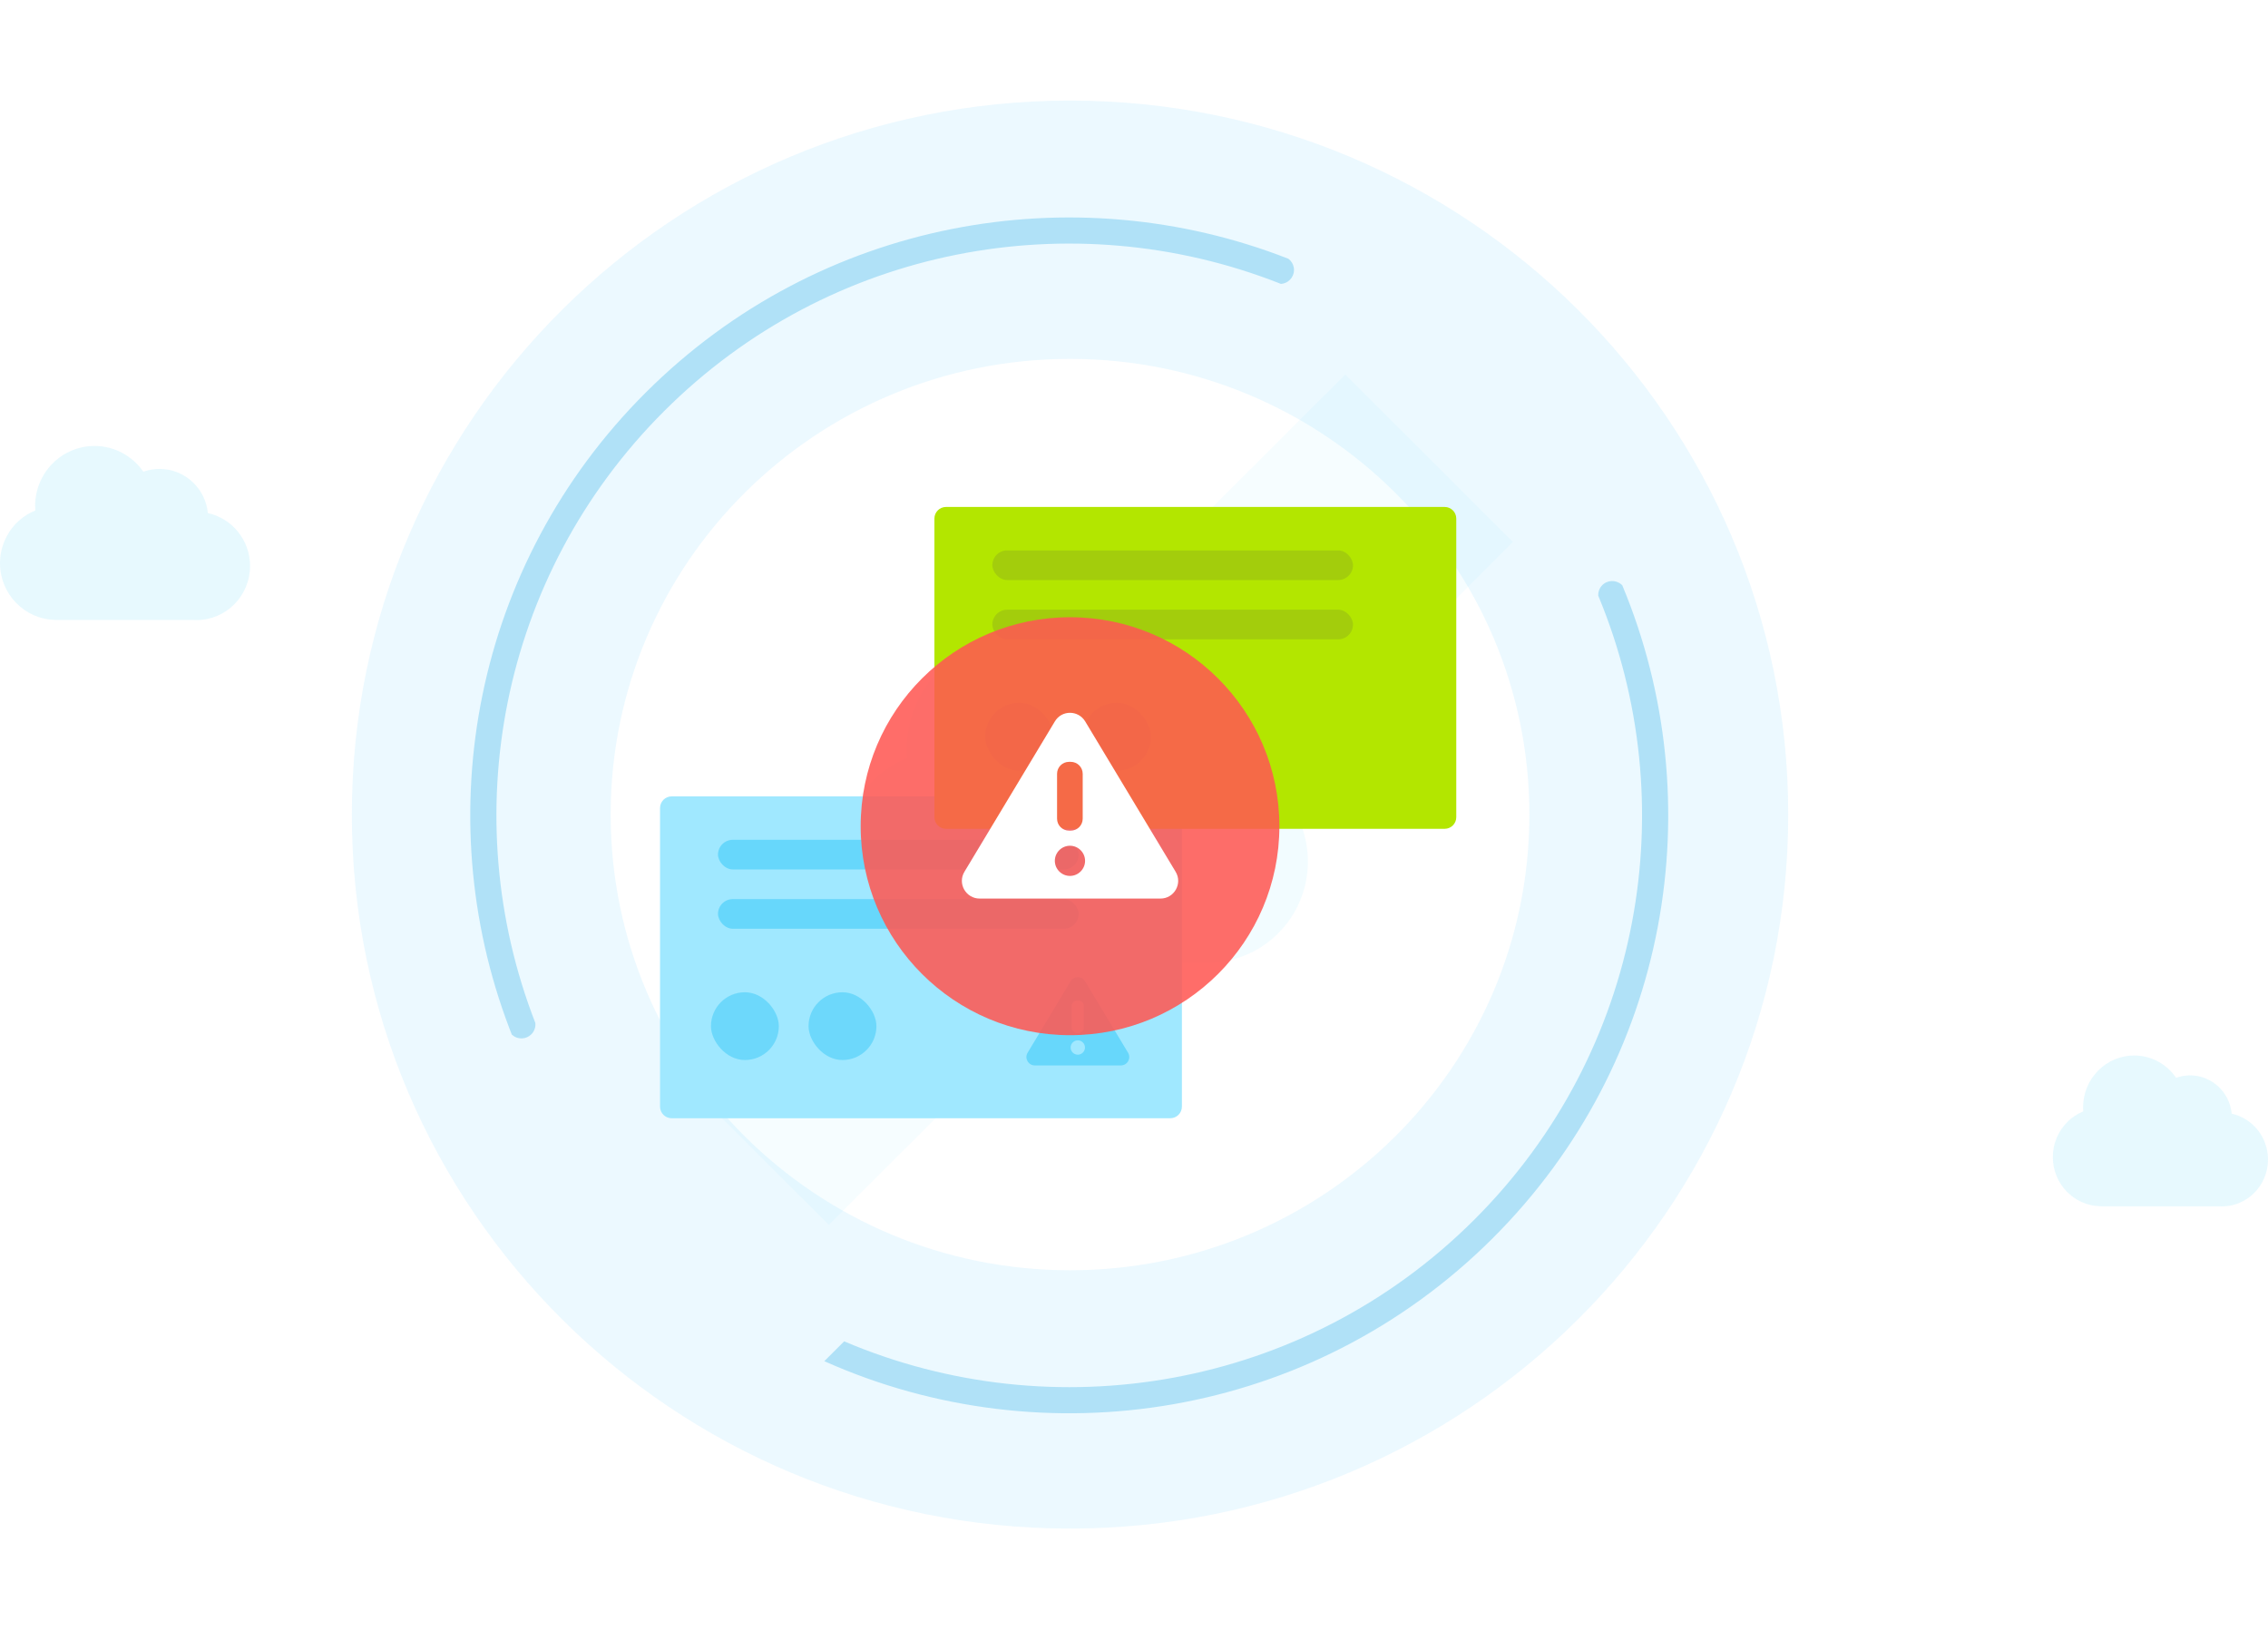 <svg width="390" height="282" viewBox="0 0 390 282" fill="none" xmlns="http://www.w3.org/2000/svg">
<path opacity="0.117" fill-rule="evenodd" clip-rule="evenodd" d="M381.596 207.467H361.642C361.471 207.467 361.302 207.46 361.134 207.448C356.624 207.343 353 203.597 353 198.991C353.001 196.746 353.88 194.593 355.444 193.007C356.245 192.193 357.193 191.563 358.224 191.142C358.207 190.913 358.198 190.683 358.198 190.45C358.2 188.081 359.127 185.81 360.777 184.136C362.427 182.462 364.664 181.522 366.995 181.523C369.982 181.527 372.619 183.045 374.204 185.361C374.957 185.09 375.767 184.942 376.611 184.943C380.34 184.947 383.402 187.835 383.757 191.527C387.33 192.319 390.003 195.552 390 199.418C389.996 203.873 386.439 207.482 382.054 207.48C381.9 207.48 381.748 207.475 381.596 207.467Z" fill="#2FC6F6"/>
<path opacity="0.117" fill-rule="evenodd" clip-rule="evenodd" d="M33.233 106.632H10.043C9.844 106.632 9.648 106.624 9.453 106.61C4.212 106.489 0 102.167 0 96.852C0.002 94.261 1.023 91.778 2.84 89.947C3.772 89.009 4.873 88.281 6.071 87.796C6.051 87.532 6.041 87.266 6.041 86.997C6.043 84.263 7.121 81.643 9.038 79.711C10.956 77.78 13.555 76.696 16.265 76.697C19.736 76.701 22.801 78.452 24.643 81.125C25.517 80.812 26.459 80.642 27.44 80.643C31.773 80.648 35.332 83.98 35.745 88.24C39.897 89.153 43.004 92.884 43 97.345C42.996 102.485 38.862 106.649 33.766 106.647C33.587 106.647 33.409 106.642 33.233 106.632Z" fill="#2FC6F6"/>
<path fill-rule="evenodd" clip-rule="evenodd" d="M221.556 44.504C184.583 30.016 140.913 37.687 111.033 67.517C81.43 97.07 73.613 140.136 87.582 176.826L88.01 177.932L88.077 177.994C89.022 178.822 90.463 178.786 91.365 177.885C91.905 177.346 92.135 176.615 92.052 175.913C78.333 140.678 85.721 99.14 114.215 70.694C142.787 42.169 184.546 34.832 219.902 48.683L220.253 48.823L220.387 48.812L220.526 48.791C221.835 48.561 222.709 47.315 222.478 46.008C222.368 45.384 222.026 44.859 221.556 44.504ZM253.515 209.761C224.22 239.007 181.065 245.98 145.161 230.683L141.744 234.096C179.609 251.021 225.614 243.969 256.697 212.938C287.1 182.586 294.523 137.98 278.966 100.666C278.925 100.624 278.883 100.583 278.839 100.543C277.851 99.655 276.329 99.735 275.44 100.721C275 101.208 274.797 101.825 274.826 102.432C289.683 138.107 282.58 180.745 253.515 209.761Z" fill="#BDE5F6"/>
<path opacity="0.094" fill-rule="evenodd" clip-rule="evenodd" d="M307.501 140.091C307.501 207.91 252.208 262.886 184 262.886C115.794 262.886 60.501 207.91 60.501 140.091C60.501 72.274 115.793 17.297 184 17.297C252.208 17.297 307.501 72.274 307.501 140.091ZM262.99 140.091C262.99 183.374 227.625 218.46 183.999 218.46C140.374 218.46 105.009 183.374 105.009 140.091C105.009 96.81 140.373 61.723 183.999 61.723C227.625 61.723 262.99 96.81 262.99 140.091Z" fill="#38BFFF"/>
<path opacity="0.062" fill-rule="evenodd" clip-rule="evenodd" d="M206.669 165.52H163.38C163.01 165.52 162.642 165.506 162.279 165.479C152.496 165.255 144.634 157.185 144.633 147.265C144.636 142.429 146.543 137.793 149.935 134.376C151.674 132.624 153.73 131.266 155.966 130.359C155.929 129.867 155.91 129.37 155.91 128.868C155.913 123.766 157.925 118.874 161.505 115.269C165.084 111.663 169.936 109.639 174.995 109.643C181.474 109.651 187.195 112.919 190.633 117.907C192.266 117.324 194.024 117.007 195.855 117.008C203.943 117.017 210.587 123.236 211.357 131.19C219.107 132.894 224.907 139.858 224.9 148.184C224.892 157.78 217.176 165.553 207.662 165.549C207.329 165.549 206.997 165.539 206.669 165.52Z" fill="#2FC6F6"/>
<path opacity="0.046" fill-rule="evenodd" clip-rule="evenodd" d="M113.687 181.868L132.528 163.058C135.256 169.422 139.221 175.385 144.424 180.579C149.395 185.541 155.067 189.376 161.122 192.082L142.52 210.653L113.687 181.868ZM223.62 101.516C218.417 96.321 212.445 92.363 206.069 89.64L231.327 64.424L260.161 93.209L235.142 118.186C232.431 112.141 228.591 106.478 223.62 101.516Z" fill="#2FC6F6"/>
<g filter="url(#filter0_d_3540_482312)">
<rect x="153.627" y="140.059" width="41.586" height="41.517" rx="5" fill="#C5F03F"/>
</g>
<g filter="url(#filter1_d_3540_482312)">
<path fill-rule="evenodd" clip-rule="evenodd" d="M113.5 136.961C113.5 135.856 114.395 134.961 115.5 134.961H201.238C202.343 134.961 203.238 135.856 203.238 136.961V188.316C203.238 189.421 202.343 190.316 201.238 190.316H115.5C114.395 190.316 113.5 189.421 113.5 188.316V136.961Z" fill="#A0E8FF"/>
</g>
<path fill-rule="evenodd" clip-rule="evenodd" d="M193.976 181.045L186.585 168.755C186.015 167.811 184.658 167.811 184.101 168.755L176.709 181.045C176.127 182.013 176.83 183.235 177.957 183.235H192.74C193.855 183.235 194.558 182.013 193.976 181.045ZM184.282 173.037C184.282 172.493 184.719 172.057 185.264 172.057H185.397C185.942 172.057 186.379 172.493 186.379 173.037V176.702C186.379 177.247 185.942 177.682 185.397 177.682H185.264C184.719 177.682 184.282 177.247 184.282 176.702V173.037ZM186.572 180.15C186.572 180.828 186.015 181.385 185.337 181.385C184.658 181.385 184.101 180.828 184.101 180.15C184.101 179.473 184.658 178.916 185.337 178.916C186.015 178.916 186.572 179.473 186.572 180.15Z" fill="#67D7FB"/>
<rect opacity="0.883" x="122.255" y="170.65" width="11.673" height="11.654" rx="5.827" fill="#67D7FB"/>
<rect opacity="0.883" x="139.035" y="170.65" width="11.673" height="11.654" rx="5.827" fill="#67D7FB"/>
<rect x="123.464" y="144.43" width="62.014" height="5.099" rx="2.549" fill="#67D7FB"/>
<rect x="123.464" y="154.627" width="62.014" height="5.099" rx="2.549" fill="#67D7FB"/>
<g filter="url(#filter2_d_3540_482312)">
<rect x="200.806" y="90.283" width="41.586" height="41.517" rx="5" fill="#C5F03F"/>
</g>
<g filter="url(#filter3_d_3540_482312)">
<path fill-rule="evenodd" clip-rule="evenodd" d="M160.679 87.186C160.679 86.081 161.574 85.186 162.679 85.186H248.417C249.522 85.186 250.417 86.081 250.417 87.186V138.541C250.417 139.646 249.522 140.541 248.417 140.541H162.679C161.574 140.541 160.679 139.646 160.679 138.541V87.186Z" fill="#B3E600"/>
</g>
<g opacity="0.536">
<rect opacity="0.883" x="169.434" y="120.877" width="11.673" height="11.654" rx="5.827" fill="#94B817"/>
<rect opacity="0.883" x="186.214" y="120.877" width="11.673" height="11.654" rx="5.827" fill="#94B817"/>
<rect x="170.643" y="94.656" width="62.014" height="5.099" rx="2.549" fill="#94B817"/>
<rect x="170.643" y="104.854" width="62.014" height="5.099" rx="2.549" fill="#94B817"/>
</g>
<g opacity="0.866" filter="url(#filter4_d_3540_482312)">
<path d="M184 176.032C164.118 176.032 148 159.941 148 140.092C148 120.243 164.117 104.152 184 104.152C203.882 104.152 220 120.243 220 140.092C220 159.941 203.882 176.032 184 176.032Z" fill="#FF5752"/>
</g>
<path fill-rule="evenodd" clip-rule="evenodd" d="M202.16 149.928L186.612 124.076C185.414 122.092 182.56 122.092 181.387 124.076L165.84 149.928C164.617 151.964 166.095 154.534 168.465 154.534H199.56C201.905 154.534 203.383 151.964 202.16 149.928ZM181.77 133.083C181.77 131.938 182.687 131.022 183.834 131.022H184.115C185.261 131.022 186.179 131.938 186.179 133.083V140.793C186.179 141.938 185.261 142.854 184.115 142.854H183.834C182.687 142.854 181.77 141.938 181.77 140.793V133.083ZM186.587 148.046C186.587 149.471 185.414 150.641 183.987 150.641C182.56 150.641 181.387 149.471 181.387 148.046C181.387 146.621 182.56 145.451 183.987 145.451C185.414 145.451 186.587 146.621 186.587 148.046Z" fill="white"/>
<defs>
<filter id="filter0_d_3540_482312" x="147.627" y="136.059" width="53.586" height="53.516" filterUnits="userSpaceOnUse" color-interpolation-filters="sRGB">
<feFlood flood-opacity="0" result="BackgroundImageFix"/>
<feColorMatrix in="SourceAlpha" type="matrix" values="0 0 0 0 0 0 0 0 0 0 0 0 0 0 0 0 0 0 127 0" result="hardAlpha"/>
<feOffset dy="2"/>
<feGaussianBlur stdDeviation="3"/>
<feColorMatrix type="matrix" values="0 0 0 0 0 0 0 0 0 0 0 0 0 0 0 0 0 0 0.179 0"/>
<feBlend mode="normal" in2="BackgroundImageFix" result="effect1_dropShadow_3540_482312"/>
<feBlend mode="normal" in="SourceGraphic" in2="effect1_dropShadow_3540_482312" result="shape"/>
</filter>
<filter id="filter1_d_3540_482312" x="107.5" y="130.961" width="101.738" height="67.356" filterUnits="userSpaceOnUse" color-interpolation-filters="sRGB">
<feFlood flood-opacity="0" result="BackgroundImageFix"/>
<feColorMatrix in="SourceAlpha" type="matrix" values="0 0 0 0 0 0 0 0 0 0 0 0 0 0 0 0 0 0 127 0" result="hardAlpha"/>
<feOffset dy="2"/>
<feGaussianBlur stdDeviation="3"/>
<feColorMatrix type="matrix" values="0 0 0 0 0 0 0 0 0 0 0 0 0 0 0 0 0 0 0.096 0"/>
<feBlend mode="normal" in2="BackgroundImageFix" result="effect1_dropShadow_3540_482312"/>
<feBlend mode="normal" in="SourceGraphic" in2="effect1_dropShadow_3540_482312" result="shape"/>
</filter>
<filter id="filter2_d_3540_482312" x="194.806" y="86.283" width="53.586" height="53.516" filterUnits="userSpaceOnUse" color-interpolation-filters="sRGB">
<feFlood flood-opacity="0" result="BackgroundImageFix"/>
<feColorMatrix in="SourceAlpha" type="matrix" values="0 0 0 0 0 0 0 0 0 0 0 0 0 0 0 0 0 0 127 0" result="hardAlpha"/>
<feOffset dy="2"/>
<feGaussianBlur stdDeviation="3"/>
<feColorMatrix type="matrix" values="0 0 0 0 0 0 0 0 0 0 0 0 0 0 0 0 0 0 0.179 0"/>
<feBlend mode="normal" in2="BackgroundImageFix" result="effect1_dropShadow_3540_482312"/>
<feBlend mode="normal" in="SourceGraphic" in2="effect1_dropShadow_3540_482312" result="shape"/>
</filter>
<filter id="filter3_d_3540_482312" x="154.679" y="81.186" width="101.738" height="67.356" filterUnits="userSpaceOnUse" color-interpolation-filters="sRGB">
<feFlood flood-opacity="0" result="BackgroundImageFix"/>
<feColorMatrix in="SourceAlpha" type="matrix" values="0 0 0 0 0 0 0 0 0 0 0 0 0 0 0 0 0 0 127 0" result="hardAlpha"/>
<feOffset dy="2"/>
<feGaussianBlur stdDeviation="3"/>
<feColorMatrix type="matrix" values="0 0 0 0 0 0 0 0 0 0 0 0 0 0 0 0 0 0 0.096 0"/>
<feBlend mode="normal" in2="BackgroundImageFix" result="effect1_dropShadow_3540_482312"/>
<feBlend mode="normal" in="SourceGraphic" in2="effect1_dropShadow_3540_482312" result="shape"/>
</filter>
<filter id="filter4_d_3540_482312" x="142" y="100.152" width="84" height="83.879" filterUnits="userSpaceOnUse" color-interpolation-filters="sRGB">
<feFlood flood-opacity="0" result="BackgroundImageFix"/>
<feColorMatrix in="SourceAlpha" type="matrix" values="0 0 0 0 0 0 0 0 0 0 0 0 0 0 0 0 0 0 127 0" result="hardAlpha"/>
<feOffset dy="2"/>
<feGaussianBlur stdDeviation="3"/>
<feColorMatrix type="matrix" values="0 0 0 0 0 0 0 0 0 0 0 0 0 0 0 0 0 0 0.074 0"/>
<feBlend mode="normal" in2="BackgroundImageFix" result="effect1_dropShadow_3540_482312"/>
<feBlend mode="normal" in="SourceGraphic" in2="effect1_dropShadow_3540_482312" result="shape"/>
</filter>
</defs>
</svg>
